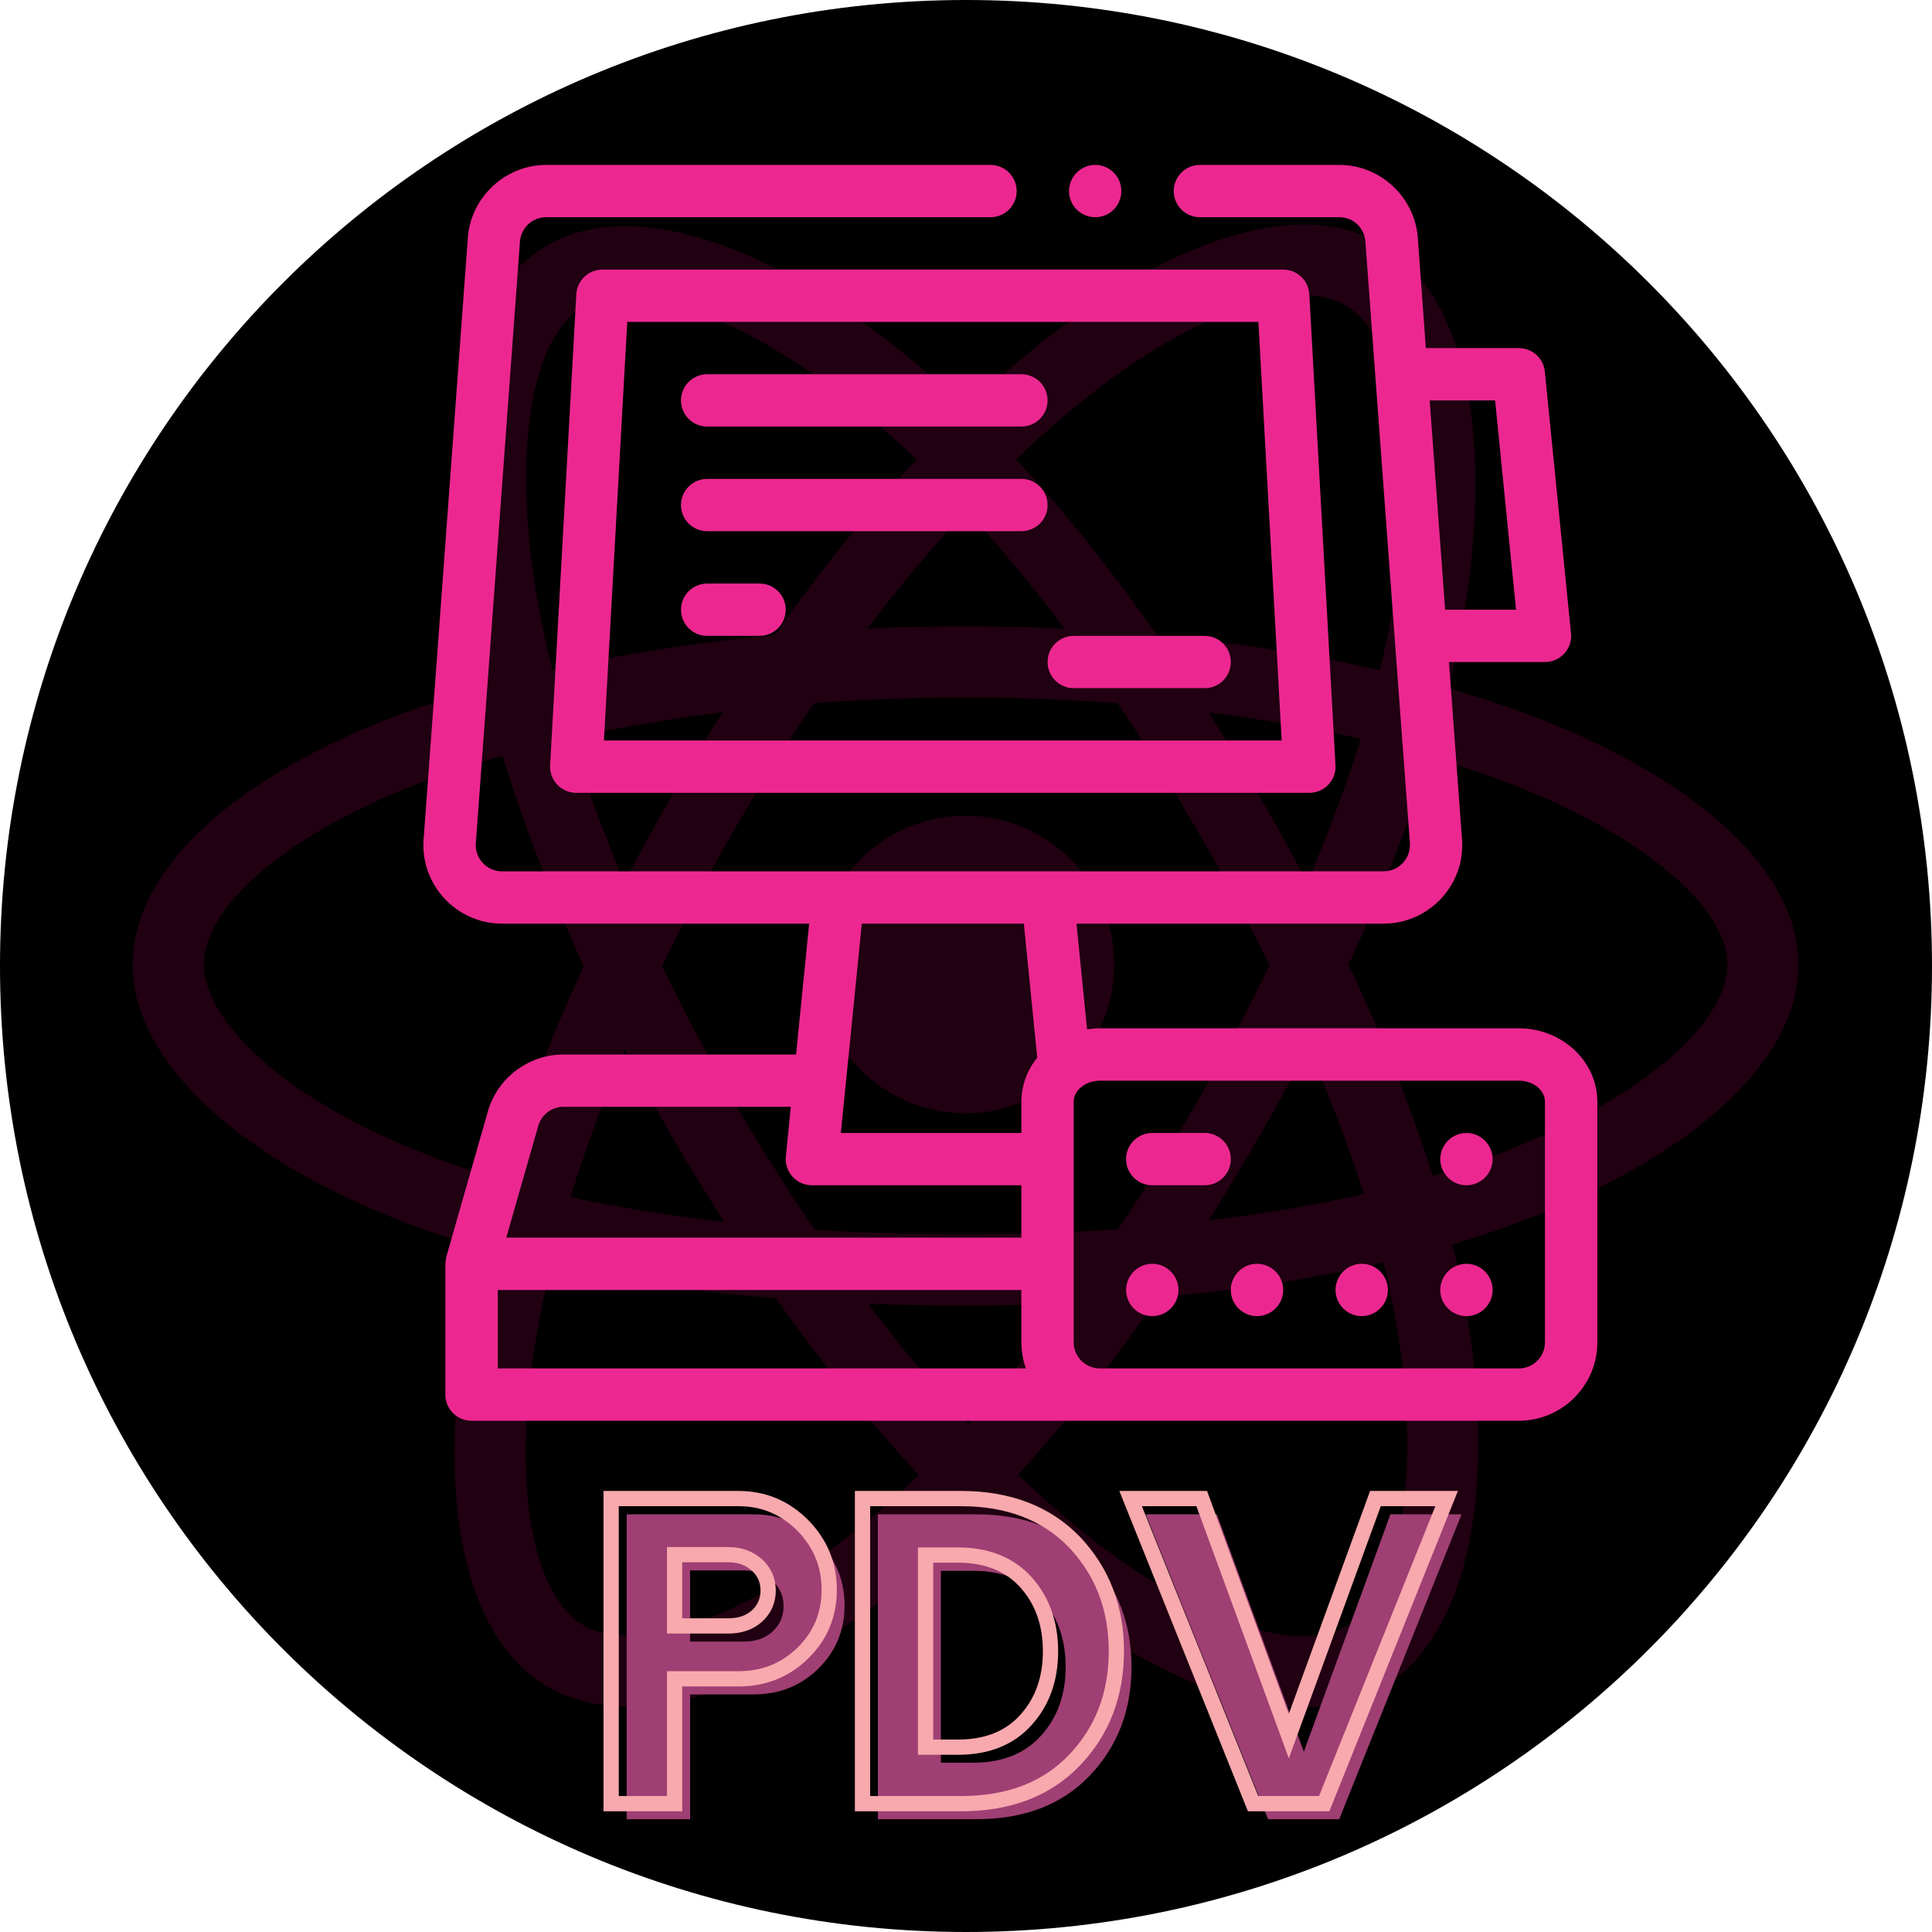 <svg xmlns="http://www.w3.org/2000/svg" xmlns:xlink="http://www.w3.org/1999/xlink" width="375" zoomAndPan="magnify" viewBox="0 0 375 375" height="375" preserveAspectRatio="xMidYMid meet" version="1.0"><defs><g/><clipPath id="id1"><path d="M 25.418 43 L 349.418 43 L 349.418 332 L 25.418 332 Z M 25.418 43 " clip-rule="nonzero"/></clipPath><clipPath id="id2"><path d="M 82.18 32 L 310.055 32 L 310.055 275.777 L 82.18 275.777 Z M 82.18 32 " clip-rule="nonzero"/></clipPath></defs><path fill="rgb(0%, 0%, 0%)" d="M 187.5 0 C 83.945 0 0 83.945 0 187.5 C 0 291.055 83.945 375 187.5 375 C 291.055 375 375 291.055 375 187.5 C 375 83.945 291.055 0 187.5 0 " fill-opacity="1" fill-rule="nonzero"/><g clip-path="url(#id1)"><path fill="rgb(12.549%, 0%, 6.67%)" d="M 291.594 136.855 C 288.246 135.703 284.773 134.609 281.188 133.574 C 281.781 131.172 282.324 128.801 282.805 126.473 C 290.672 88.207 285.531 57.379 267.938 47.227 C 251.062 37.496 223.477 47.645 195.613 71.902 C 192.938 74.234 190.246 76.703 187.57 79.293 C 185.777 77.582 183.996 75.926 182.215 74.344 C 153.012 48.406 123.742 37.473 106.168 47.652 C 89.316 57.41 84.324 86.391 91.418 122.656 C 92.105 126.16 92.906 129.738 93.809 133.375 C 89.668 134.551 85.668 135.805 81.844 137.141 C 47.609 149.078 25.746 167.797 25.746 187.211 C 25.746 207.25 49.219 227.371 84.871 239.562 C 87.688 240.523 90.605 241.434 93.613 242.293 C 92.637 246.223 91.789 250.078 91.074 253.844 C 84.312 289.48 89.594 317.773 106.402 327.465 C 123.762 337.488 152.898 327.188 181.266 302.383 C 183.516 300.422 185.762 298.34 188.012 296.164 C 190.941 298.969 193.859 301.637 196.75 304.137 C 224.234 327.793 251.379 337.348 268.164 327.629 C 285.508 317.586 291.152 287.18 283.824 250.203 C 283.27 247.375 282.613 244.492 281.895 241.562 C 283.941 240.953 285.949 240.32 287.906 239.676 C 324.977 227.383 349.09 207.531 349.09 187.211 C 349.09 167.723 326.516 148.883 291.594 136.855 Z M 283.562 226.562 C 281.793 227.141 279.973 227.711 278.129 228.254 C 274.039 215.301 268.52 201.516 261.746 187.273 C 268.203 173.371 273.508 159.766 277.484 146.891 C 280.793 147.848 284.004 148.859 287.098 149.922 C 317.02 160.23 335.27 175.469 335.27 187.211 C 335.27 199.707 315.566 215.945 283.562 226.562 Z M 270.273 252.883 C 273.52 269.234 273.973 284.02 271.828 295.582 C 269.906 305.973 266.031 312.895 261.242 315.664 C 251.051 321.566 229.262 313.895 205.77 293.664 C 203.066 291.336 200.352 288.859 197.637 286.246 C 206.742 276.273 215.848 264.688 224.742 251.809 C 240.363 250.434 255.129 248.156 268.531 245.062 C 269.188 247.727 269.77 250.332 270.273 252.883 Z M 135.984 314.641 C 126.031 318.164 118.102 318.266 113.309 315.5 C 103.109 309.609 98.867 286.891 104.652 256.422 C 105.316 252.934 106.105 249.344 107.012 245.68 C 120.258 248.613 134.918 250.723 150.586 251.984 C 159.535 264.586 168.906 276.16 178.34 286.297 C 176.281 288.293 174.223 290.188 172.176 291.969 C 159.637 302.949 147.066 310.734 135.984 314.641 Z M 89.344 226.484 C 73.578 221.09 60.559 214.09 51.633 206.43 C 43.613 199.566 39.566 192.746 39.566 187.211 C 39.566 175.434 57.117 160.402 86.395 150.191 C 89.945 148.949 93.664 147.781 97.523 146.684 C 101.57 159.852 106.879 173.625 113.281 187.539 C 106.793 201.664 101.41 215.656 97.324 228.988 C 94.574 228.191 91.91 227.355 89.344 226.484 Z M 104.98 120.004 C 98.902 88.934 102.938 65.496 113.094 59.613 C 123.91 53.348 147.832 62.281 173.035 84.676 C 174.652 86.109 176.27 87.605 177.898 89.156 C 168.504 99.25 159.219 110.738 150.348 123.262 C 135.141 124.672 120.586 126.938 107.203 129.969 C 106.359 126.582 105.617 123.258 104.98 120.004 Z M 244.445 154.461 C 241.25 148.934 237.965 143.535 234.617 138.281 C 244.938 139.586 254.816 141.32 264.098 143.438 C 261.32 152.375 257.848 161.719 253.754 171.301 C 250.824 165.723 247.715 160.105 244.445 154.461 Z M 187.57 99.035 C 193.949 105.941 200.328 113.648 206.605 122.016 C 200.277 121.719 193.871 121.562 187.418 121.562 C 181.027 121.562 174.676 121.715 168.383 122.008 C 174.66 113.719 181.102 106.02 187.57 99.035 Z M 130.332 154.559 C 127.137 160.102 124.09 165.688 121.203 171.285 C 117.184 161.742 113.738 152.355 110.93 143.293 C 120.156 141.227 129.992 139.539 140.242 138.258 C 136.848 143.559 133.535 148.996 130.332 154.555 Z M 140.539 237.137 C 129.949 235.961 119.961 234.359 110.738 232.348 C 113.594 223.125 117.109 213.543 121.219 203.789 C 124.113 209.387 127.172 214.973 130.387 220.531 C 133.66 226.195 137.055 231.73 140.539 237.137 Z M 187.949 276.352 C 181.406 269.285 174.875 261.465 168.5 253.059 C 174.688 253.301 181.004 253.426 187.418 253.426 C 194.012 253.426 200.527 253.273 206.934 252.996 C 200.645 261.551 194.277 269.387 187.949 276.352 Z M 253.879 203.297 C 258.199 213.152 261.852 222.68 264.742 231.754 C 255.371 233.891 245.242 235.609 234.582 236.898 C 237.941 231.578 241.25 226.082 244.508 220.434 C 247.805 214.719 250.926 208.996 253.879 203.297 Z M 232.535 213.531 C 227.484 222.301 222.293 230.668 217.023 238.566 C 207.438 239.25 197.523 239.602 187.418 239.602 C 177.352 239.602 167.562 239.297 158.141 238.68 C 152.66 230.68 147.359 222.289 142.34 213.609 C 137.332 204.953 132.723 196.219 128.543 187.539 C 132.719 178.844 137.32 170.098 142.297 161.461 C 147.289 152.797 152.547 144.445 157.977 136.488 C 167.59 135.762 177.453 135.383 187.418 135.383 C 197.434 135.383 207.301 135.766 216.91 136.496 C 222.266 144.395 227.484 152.723 232.496 161.387 C 237.562 170.148 242.223 178.832 246.43 187.348 C 242.234 196.004 237.586 204.773 232.535 213.531 Z M 261.031 59.199 C 271.867 65.445 276.07 90.641 269.266 123.68 C 268.836 125.785 268.344 127.934 267.812 130.109 C 254.398 127.012 239.836 124.707 224.59 123.277 C 215.699 110.617 206.492 99.109 197.246 89.148 C 199.734 86.758 202.223 84.477 204.684 82.324 C 228.555 61.539 250.875 53.332 261.031 59.199 Z M 187.418 158.316 C 203.359 158.316 216.293 171.246 216.293 187.207 C 216.293 203.152 203.359 216.094 187.418 216.094 C 171.48 216.094 158.547 203.152 158.547 187.207 C 158.547 171.246 171.48 158.316 187.418 158.316 Z M 187.418 158.316 " fill-opacity="1" fill-rule="nonzero"/></g><path fill="rgb(92.549%, 15.689%, 56.47%)" d="M 233.82 123.422 L 208.402 123.422 C 205.602 123.422 203.336 125.688 203.336 128.496 C 203.336 131.305 205.602 133.574 208.402 133.574 L 233.82 133.574 C 236.633 133.574 238.898 131.305 238.898 128.496 C 238.898 125.688 236.633 123.422 233.82 123.422 " fill-opacity="1" fill-rule="nonzero"/><path fill="rgb(92.549%, 15.689%, 56.47%)" d="M 198.242 92.953 L 137.27 92.953 C 134.457 92.953 132.18 95.223 132.18 98.031 C 132.18 100.84 134.457 103.105 137.27 103.105 L 198.242 103.105 C 201.055 103.105 203.336 100.84 203.336 98.031 C 203.336 95.223 201.055 92.953 198.242 92.953 " fill-opacity="1" fill-rule="nonzero"/><path fill="rgb(92.549%, 15.689%, 56.47%)" d="M 137.27 82.793 L 198.242 82.793 C 201.055 82.793 203.336 80.523 203.336 77.715 C 203.336 74.906 201.055 72.641 198.242 72.641 L 137.27 72.641 C 134.457 72.641 132.18 74.906 132.18 77.715 C 132.18 80.523 134.457 82.793 137.27 82.793 " fill-opacity="1" fill-rule="nonzero"/><path fill="rgb(92.549%, 15.689%, 56.47%)" d="M 212.57 42.16 C 215.418 42.16 217.648 39.883 217.648 37.086 C 217.648 34.301 215.418 32.008 212.57 32.008 C 209.785 32.008 207.492 34.301 207.492 37.086 C 207.492 39.883 209.785 42.16 212.57 42.16 " fill-opacity="1" fill-rule="nonzero"/><path fill="rgb(92.549%, 15.689%, 56.47%)" d="M 147.43 113.27 L 137.27 113.27 C 134.457 113.27 132.18 115.535 132.18 118.344 C 132.18 121.145 134.457 123.422 137.27 123.422 L 147.43 123.422 C 150.238 123.422 152.508 121.145 152.508 118.344 C 152.508 115.535 150.238 113.27 147.43 113.27 " fill-opacity="1" fill-rule="nonzero"/><g clip-path="url(#id2)"><path fill="rgb(92.549%, 15.689%, 56.47%)" d="M 299.875 260.539 C 299.875 263.336 297.605 265.613 294.793 265.613 L 213.492 265.613 C 210.68 265.613 208.402 263.336 208.402 260.539 L 208.402 213.852 C 208.402 212.012 209.938 210.465 212.016 209.945 C 212.488 209.84 212.973 209.758 213.492 209.758 L 294.793 209.758 C 297.605 209.758 299.875 211.586 299.875 213.852 Z M 198.895 209.758 C 198.48 211.055 198.242 212.426 198.242 213.852 L 198.242 219.91 L 163.207 219.91 L 164.734 204.68 L 167.273 179.277 L 198.727 179.277 L 201.266 204.68 L 201.324 205.297 C 200.25 206.617 199.426 208.129 198.895 209.758 Z M 96.613 265.613 L 96.613 250.387 L 198.242 250.387 L 198.242 260.539 C 198.242 262.32 198.574 264.02 199.129 265.613 Z M 104.48 218.516 C 105.094 216.344 107.102 214.832 109.359 214.832 L 153.5 214.832 L 152.531 224.477 C 152.391 225.906 152.863 227.332 153.828 228.395 C 154.785 229.457 156.156 230.059 157.598 230.059 L 198.242 230.059 L 198.242 240.223 L 98.266 240.223 Z M 290.199 77.715 L 294.262 118.344 L 280.5 118.344 L 277.5 77.715 Z M 294.793 199.594 L 213.492 199.594 C 212.641 199.594 211.805 199.676 211 199.805 L 208.945 179.277 L 268.57 179.277 C 276.957 179.277 283.82 172.422 283.82 164.051 C 283.82 163.746 283.82 163.332 283.773 162.871 L 281.246 128.496 L 299.875 128.496 C 301.316 128.496 302.684 127.895 303.641 126.832 C 304.609 125.77 305.082 124.344 304.93 122.914 L 299.852 72.133 C 299.602 69.535 297.406 67.562 294.793 67.562 L 276.758 67.562 L 275.188 46.07 C 274.57 38.207 267.863 32.008 259.984 32.008 L 232.898 32.008 C 230.102 32.008 227.82 34.301 227.82 37.086 C 227.82 39.883 230.102 42.16 232.898 42.16 C 232.945 42.16 232.945 42.16 233.004 42.16 L 259.984 42.16 C 262.629 42.16 264.816 44.191 265.016 46.836 L 266.609 68.402 L 270.945 127.07 L 273.664 163.637 C 273.664 163.746 273.664 163.84 273.664 164.051 C 273.664 166.836 271.371 169.125 268.57 169.125 L 97.426 169.125 C 94.629 169.125 92.348 166.836 92.348 164.051 C 92.348 163.945 92.348 163.945 92.348 163.898 C 92.348 163.898 92.348 163.898 92.348 163.84 L 100.926 46.836 C 101.137 44.191 103.367 42.16 106.016 42.16 L 192.242 42.16 C 195.09 42.16 197.332 39.883 197.332 37.086 C 197.332 34.301 195.09 32.008 192.242 32.008 L 106.016 32.008 C 98.137 32.008 91.426 38.207 90.812 46.07 L 82.227 162.871 C 82.18 163.391 82.18 163.746 82.18 164.051 C 82.18 172.422 89.043 179.277 97.426 179.277 L 157.055 179.277 L 154.516 204.68 L 109.359 204.68 C 102.59 204.68 96.566 209.215 94.699 215.719 L 86.645 243.906 C 86.621 243.965 86.633 244.023 86.621 244.07 C 86.562 244.297 86.523 244.531 86.5 244.77 C 86.488 244.91 86.465 245.039 86.453 245.18 C 86.453 245.227 86.441 245.266 86.441 245.301 L 86.441 270.691 C 86.441 273.5 88.723 275.766 91.535 275.766 L 294.793 275.766 C 303.203 275.766 310.043 268.941 310.043 260.539 L 310.043 213.852 C 310.043 205.992 303.203 199.594 294.793 199.594 " fill-opacity="1" fill-rule="nonzero"/></g><path fill="rgb(92.549%, 15.689%, 56.47%)" d="M 284.637 245.301 C 281.836 245.301 279.559 247.59 279.559 250.387 C 279.559 253.172 281.836 255.461 284.637 255.461 C 287.434 255.461 289.715 253.172 289.715 250.387 C 289.715 247.59 287.434 245.301 284.637 245.301 " fill-opacity="1" fill-rule="nonzero"/><path fill="rgb(92.549%, 15.689%, 56.47%)" d="M 223.652 245.301 C 220.863 245.301 218.57 247.59 218.57 250.387 C 218.57 253.172 220.863 255.461 223.652 255.461 C 226.449 255.461 228.742 253.172 228.742 250.387 C 228.742 247.59 226.449 245.301 223.652 245.301 " fill-opacity="1" fill-rule="nonzero"/><path fill="rgb(92.549%, 15.689%, 56.47%)" d="M 233.82 219.91 L 223.652 219.91 C 220.84 219.91 218.57 222.176 218.57 224.984 C 218.57 227.793 220.84 230.059 223.652 230.059 L 233.82 230.059 C 236.633 230.059 238.898 227.793 238.898 224.984 C 238.898 222.176 236.633 219.91 233.82 219.91 " fill-opacity="1" fill-rule="nonzero"/><path fill="rgb(92.549%, 15.689%, 56.47%)" d="M 264.309 245.301 C 261.508 245.301 259.227 247.59 259.227 250.387 C 259.227 253.172 261.508 255.461 264.309 255.461 C 267.105 255.461 269.387 253.172 269.387 250.387 C 269.387 247.59 267.105 245.301 264.309 245.301 " fill-opacity="1" fill-rule="nonzero"/><path fill="rgb(92.549%, 15.689%, 56.47%)" d="M 284.637 219.91 C 281.836 219.91 279.559 222.199 279.559 224.984 C 279.559 227.781 281.836 230.059 284.637 230.059 C 287.434 230.059 289.715 227.781 289.715 224.984 C 289.715 222.199 287.434 219.91 284.637 219.91 " fill-opacity="1" fill-rule="nonzero"/><path fill="rgb(92.549%, 15.689%, 56.47%)" d="M 243.98 245.301 C 241.191 245.301 238.898 247.59 238.898 250.387 C 238.898 253.172 241.191 255.461 243.98 255.461 C 246.777 255.461 249.07 253.172 249.07 250.387 C 249.07 247.59 246.777 245.301 243.98 245.301 " fill-opacity="1" fill-rule="nonzero"/><path fill="rgb(92.549%, 15.689%, 56.47%)" d="M 121.75 62.477 L 244.25 62.477 L 248.773 143.734 L 117.223 143.734 Z M 111.863 57.117 L 106.781 148.527 C 106.699 149.922 107.207 151.289 108.164 152.305 C 109.121 153.32 110.457 153.887 111.852 153.887 L 254.137 153.887 C 255.543 153.887 256.879 153.32 257.836 152.305 C 258.793 151.289 259.301 149.922 259.215 148.527 L 254.137 57.117 C 253.984 54.426 251.762 52.324 249.07 52.324 L 116.941 52.324 C 114.246 52.324 112.016 54.426 111.863 57.117 " fill-opacity="1" fill-rule="nonzero"/><g fill="rgb(62.349%, 24.709%, 45.099%)" fill-opacity="1"><g transform="translate(115.645, 353.105)"><g><path d="M 30.691 -59.172 L 5.996 -59.172 L 5.996 0 L 18.305 0 L 18.305 -24.223 L 30.691 -24.223 C 35.582 -24.223 39.762 -25.879 43.156 -29.191 C 46.547 -32.504 48.285 -36.609 48.285 -41.5 C 48.285 -46.391 46.547 -50.492 43.156 -53.965 C 39.684 -57.438 35.582 -59.172 30.691 -59.172 Z M 28.797 -34.477 L 18.305 -34.477 L 18.305 -48.285 L 28.797 -48.285 C 31.008 -48.285 32.82 -47.574 34.242 -46.312 C 35.66 -45.051 36.449 -43.395 36.449 -41.34 C 36.449 -39.289 35.66 -37.633 34.242 -36.371 C 32.82 -35.109 31.008 -34.477 28.797 -34.477 Z M 28.797 -34.477 "/></g></g></g><g fill="rgb(62.349%, 24.709%, 45.099%)" fill-opacity="1"><g transform="translate(164.398, 353.105)"><g><path d="M 5.996 0 L 25.09 0 C 34.32 0 41.656 -2.762 47.102 -8.441 C 52.465 -14.043 55.227 -21.066 55.227 -29.586 C 55.227 -38.027 52.465 -45.051 47.102 -50.73 C 41.656 -56.332 34.32 -59.172 25.09 -59.172 L 5.996 -59.172 Z M 18.227 -10.965 L 18.227 -48.207 L 24.535 -48.207 C 30.059 -48.207 34.477 -46.469 37.633 -43 C 40.789 -39.527 42.445 -35.031 42.445 -29.586 C 42.445 -24.062 40.789 -19.645 37.633 -16.172 C 34.477 -12.703 30.059 -10.965 24.535 -10.965 Z M 18.227 -10.965 "/></g></g></g><g fill="rgb(62.349%, 24.709%, 45.099%)" fill-opacity="1"><g transform="translate(223.487, 353.105)"><g><path d="M 46.391 -59.172 L 29.586 -13.098 L 12.703 -59.172 L -1.105 -59.172 L 22.645 0 L 36.449 0 L 60.199 -59.172 Z M 46.391 -59.172 "/></g></g></g><path stroke-linecap="butt" transform="matrix(0.412, 0, 0, 0.412, 46.044, 278.815)" fill="none" stroke-linejoin="miter" d="M 236.146 29.265 L 176.16 29.265 L 176.16 172.995 L 206.058 172.995 L 206.058 114.186 L 236.146 114.186 C 248.025 114.186 258.178 110.163 266.461 102.07 C 274.697 94.024 278.9 84.061 278.9 72.219 C 278.9 60.34 274.697 50.368 266.461 41.904 C 257.988 33.478 248.025 29.265 236.146 29.265 Z M 231.553 89.251 L 206.058 89.251 L 206.058 55.7 L 231.553 55.7 C 236.933 55.7 241.336 57.436 244.799 60.52 C 248.215 63.566 250.131 67.589 250.131 72.599 C 250.131 77.552 248.215 81.575 244.799 84.668 C 241.336 87.704 236.933 89.251 231.553 89.251 Z M 294.585 172.995 L 341.002 172.995 C 363.404 172.995 381.232 166.306 394.431 152.51 C 407.477 138.894 414.176 121.815 414.176 101.13 C 414.176 80.645 407.477 63.566 394.431 49.76 C 381.232 36.145 363.404 29.265 341.002 29.265 L 294.585 29.265 Z M 324.293 146.381 L 324.293 55.89 L 339.645 55.89 C 353.071 55.89 363.783 60.103 371.459 68.576 C 379.126 76.992 383.149 87.894 383.149 101.13 C 383.149 114.566 379.126 125.278 371.459 133.695 C 363.783 142.168 353.071 146.381 339.645 146.381 Z M 536.225 29.265 L 495.425 141.181 L 454.397 29.265 L 420.894 29.265 L 478.583 172.995 L 512.087 172.995 L 569.767 29.265 Z M 536.225 29.265 " stroke="rgb(97.249%, 66.269%, 67.839%)" stroke-width="7.187" stroke-opacity="1" stroke-miterlimit="4"/></svg>